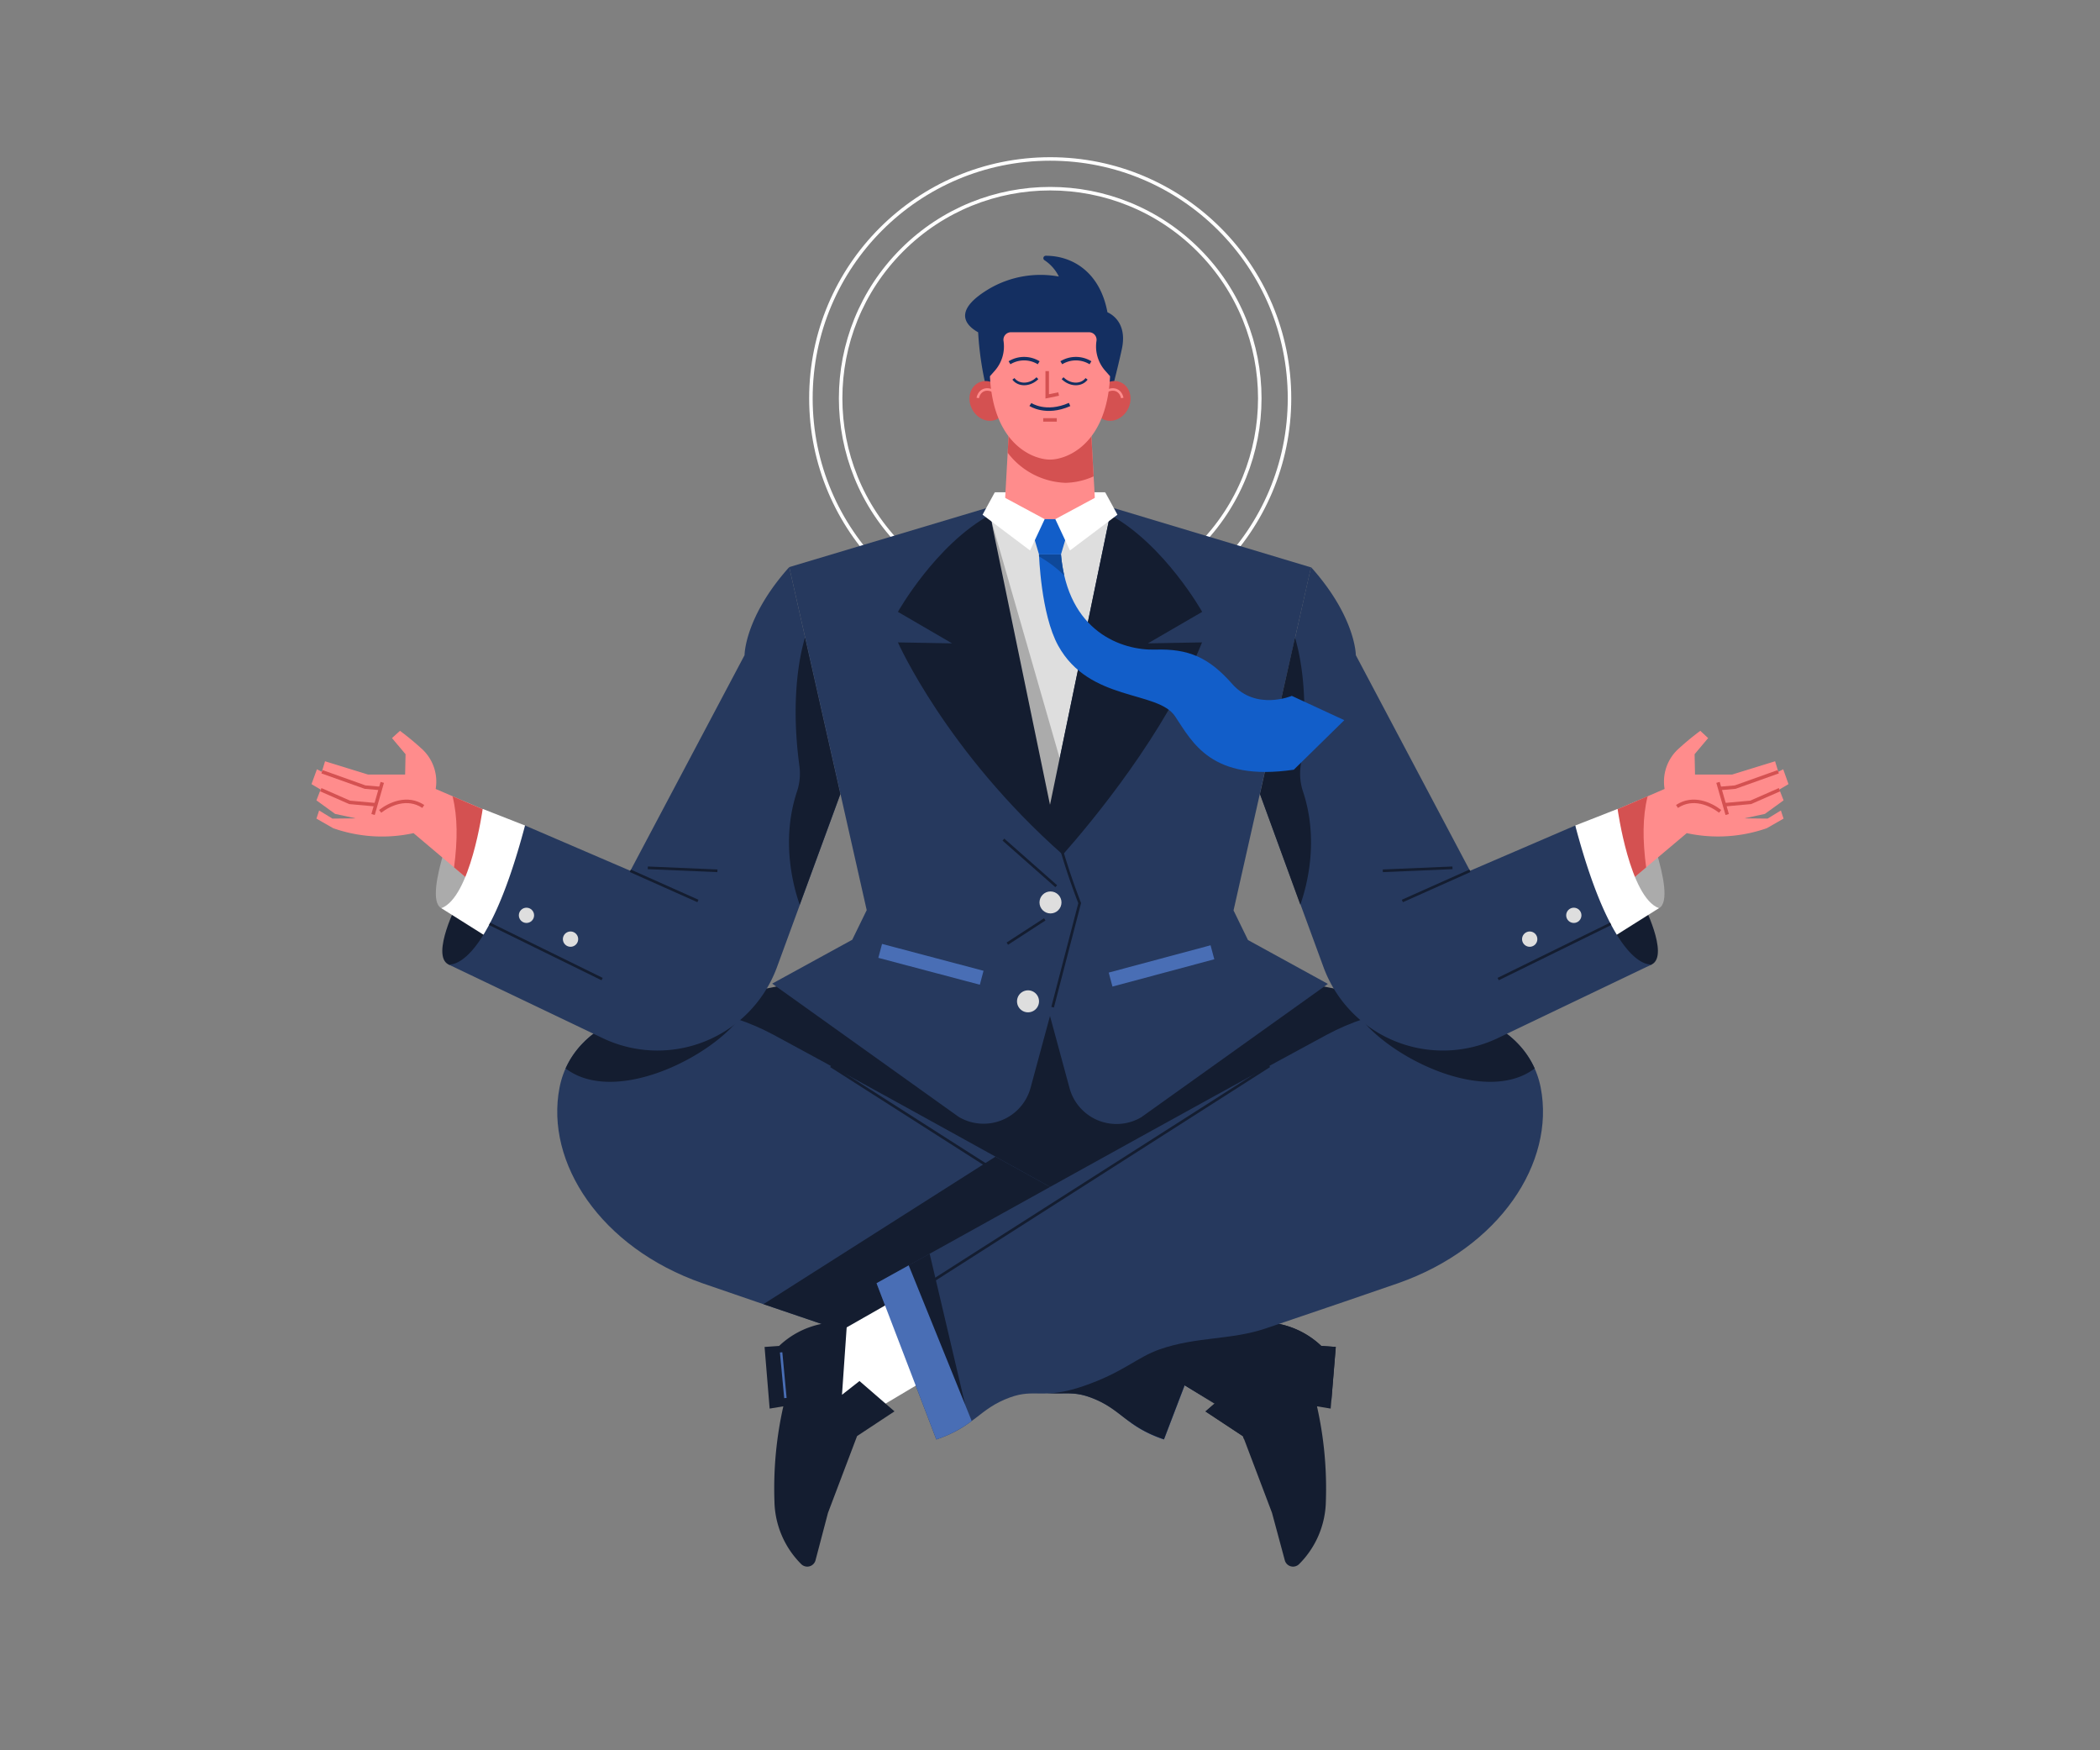 <svg id="OBJECTS" xmlns="http://www.w3.org/2000/svg" viewBox="0 0 600 500"><rect x="0" y="0" width="600" height="500" fill="#808080" stroke="none"/><defs><style>.cls-1,.cls-10,.cls-13,.cls-15,.cls-16,.cls-17,.cls-8{fill:none;stroke-miterlimit:10;}.cls-1{stroke:#fff;}.cls-2{fill:#141d30;}.cls-3{fill:#26395e;}.cls-4{fill:#dedede;}.cls-5{fill:#ababab;}.cls-6{fill:#fff;}.cls-7{fill:#142f61;}.cls-8{stroke:#141d30;stroke-width:0.76px;}.cls-9{fill:#496eb5;}.cls-10{stroke:#496eb5;stroke-width:0.69px;}.cls-11{fill:#ff8c8c;}.cls-12{fill:#d45151;}.cls-13{stroke:#d45151;}.cls-14{fill:#125ec9;}.cls-15{stroke:#ff8c8c;stroke-width:0.71px;}.cls-16,.cls-17{stroke:#142f61;}.cls-16{stroke-width:0.75px;}.cls-18{fill:#0e4899;}</style></defs><g id="body"><circle class="cls-1" cx="300.06" cy="113.78" r="68.37"/><circle class="cls-1" cx="300.06" cy="113.78" r="59.88" transform="translate(7.43 245.5) rotate(-45)"/><polygon class="cls-2" points="300.04 266.1 185.09 289.19 300.04 361.47 414.98 289.19 300.04 266.1"/><path class="cls-3" d="M356.57,268.54l-4.13-8.46,22.13-98-57.38-17.25H282.88L225.5,162l22.13,98-4.13,8.46-22.87,12.53,53.26,38.05a13.91,13.91,0,0,0,20.56-8.29L300,290.24l5.58,20.59a13.91,13.91,0,0,0,20.56,8.29l53.26-38.05Z"/><polygon class="cls-4" points="282.91 147.07 317.16 147.07 300.04 229.91 282.91 147.07"/><polygon class="cls-5" points="283.31 148.98 306.11 228.23 295.81 235.18 283.31 148.98"/><path class="cls-2" d="M343.48,174.79s-10.74-19.16-26.32-27.72L300,229.91l-17.13-82.84c-15.58,8.56-26.32,27.72-26.32,27.72l15.47,9-15.47-.28s13.79,31.19,47.11,60.64c8.45-9.56,29.38-34.75,39.78-60.64l-15.47.28Z"/><polygon class="cls-6" points="284.23 140.63 315.77 140.63 300 155.62 284.23 140.63"/><path class="cls-7" d="M317.16,113.38s2-7.31,3.37-13.68-1.69-9.38-4.12-10.5c-2.11-11.39-9.91-16.14-17.6-16.14a.69.69,0,0,0-.39,1.27A11.88,11.88,0,0,1,302.53,79a29.08,29.08,0,0,0-19.69,3.37c-9.75,5.72-8,9.94-3.37,12.56a90.79,90.79,0,0,0,2.9,18.19Z"/><path class="cls-8" d="M300,229.91A192.53,192.53,0,0,0,308.48,258l-7.73,29.72"/><circle class="cls-4" cx="300.14" cy="257.8" r="3.14"/><path class="cls-4" d="M296.86,286.05a3.14,3.14,0,1,1-3.14-3.14A3.14,3.14,0,0,1,296.86,286.05Z"/><line class="cls-8" x1="286.69" y1="239.85" x2="301.78" y2="253.16"/><line class="cls-8" x1="298.5" y1="262.63" x2="287.81" y2="269.57"/><rect class="cls-9" x="250.99" y="273.41" width="30" height="4.12" transform="translate(79.36 -58.9) rotate(14.83)"/><rect class="cls-9" x="319.08" y="273.41" width="30" height="4.12" transform="matrix(-0.97, 0.26, -0.26, -0.97, 727.54, 456.28)"/><polygon class="cls-6" points="343.02 370.56 364.74 382.94 360.6 409.03 333.11 392.67 343.02 370.56"/><path class="cls-2" d="M358,377.84l1.43,20.6-5-3.92-10,8.66,10.69,7.06,8.31,21.93,3.66,13.57a2.44,2.44,0,0,0,4.07,1.09,26,26,0,0,0,7.66-18,106.73,106.73,0,0,0-2.54-27.09l3.91.65,1.45-17.61-4.15-.29A24.61,24.61,0,0,0,358,377.84Z"/><path class="cls-3" d="M159.86,310.74c4.12-21.34,33.37-30,61.12-15.15s128.63,71,128.63,71L332.55,411.2c-11-3.71-12.14-8.77-21-12-7.26-2.67-9.42.71-20.95-3.23s-15.29-8.24-21.94-10.55c-10.54-3.65-20.36-2.61-30.13-5.92-16.47-5.58-30.64-10.41-37.84-12.92C171.51,356.39,155.73,332.07,159.86,310.74Z"/><path class="cls-2" d="M324.29,401.35l10.16-43.2,8.42,4.67Z"/><line class="cls-8" x1="342.87" y1="371.82" x2="237.4" y2="304.51"/><line class="cls-10" x1="376.89" y1="386.33" x2="375.67" y2="399.38"/><path class="cls-9" d="M332.55,411.2a34.06,34.06,0,0,1-10.11-5.27l18-44.46,9.19,5.1Z"/><path class="cls-2" d="M380.41,399.92l1.25-15.15-4.15-.29A24.61,24.61,0,0,0,358,377.84l.09,1.33-10.94-6.24,2.43-6.36s-32.17-17.89-65.17-36.14l-66.28,42.12,20.41,6.94c9.77,3.31,19.59,2.27,30.13,5.92,6.65,2.31,10.41,6.61,21.94,10.55s13.69.56,20.95,3.23c8.82,3.24,10,8.3,21,12l5.87-15.37L347,401l-2.57,2.23,10.69,7.06.28.75,20.88-9.25h0Z"/><path class="cls-3" d="M440.21,310.74c-4.12-21.34-33.37-30-61.12-15.15s-128.63,71-128.63,71l17.06,44.63c11-3.71,12.14-8.77,21-12,7.26-2.67,9.42.71,20.95-3.23s15.29-8.24,21.94-10.55c10.54-3.65,20.36-2.61,30.13-5.92,16.47-5.58,30.64-10.41,37.84-12.92C428.56,356.39,444.34,332.07,440.21,310.74Z"/><path class="cls-2" d="M275.78,401.35l-10.16-43.2-8.42,4.67Z"/><line class="cls-8" x1="257.2" y1="371.82" x2="362.67" y2="304.51"/><polygon class="cls-6" points="257.05 370.56 235.33 382.94 239.47 409.03 266.96 392.67 257.05 370.56"/><path class="cls-2" d="M242,377.84l-1.43,20.6,5-3.92,10,8.66-10.69,7.06-8.31,21.93L233,445.74a2.44,2.44,0,0,1-4.07,1.09,26,26,0,0,1-7.66-18,106.73,106.73,0,0,1,2.54-27.09l-3.91.65-1.45-17.61,4.15-.29A24.61,24.61,0,0,1,242,377.84Z"/><line class="cls-10" x1="223.18" y1="386.33" x2="224.4" y2="399.38"/><path class="cls-9" d="M267.52,411.2a34.06,34.06,0,0,0,10.11-5.27l-18-44.46-9.19,5.1Z"/><path class="cls-5" d="M126.09,259.44c-5.73-3.14,6.09-30.74,6.09-30.74l9.95,4.29S131.86,262.61,126.09,259.44Z"/><path class="cls-11" d="M146.3,234.78l-21.82-9.4a12.65,12.65,0,0,0-3.66-11.18,78.82,78.82,0,0,0-6.54-5.43L112,210.85l3.87,4.6-.12,5.82-10.58,0-12.3-3.8-.92,3-1.4-.71L89,224l2.61,1.55-1.2,3.09,5.34,3.87,5.91,1.27-6.68.07-3.8-2.32-.77,2.32,4.78,2.74A42.19,42.19,0,0,0,118.15,238l19.9,16.82Z"/><path class="cls-12" d="M138.05,254.79l8.25-20-17-7.31c1.47,5.87,1.46,12.51.43,20.3Z"/><path class="cls-2" d="M128.06,275.48c-5-2.72,2.7-17.65,2.7-17.65l16.2,6.92S133.56,278.47,128.06,275.48Z"/><path class="cls-6" d="M150,235.82l-12.09-4.74s-3.47,25.27-11.82,28.36L150,274.49Z"/><path class="cls-2" d="M209.58,292.91a4.19,4.19,0,0,0,1.07-1.79c-21.75-7.23-42.38-.76-49.05,14.1C174.57,315.09,199.21,304,209.58,292.91Z"/><path class="cls-3" d="M225.5,162l14.63,64.81L222,276.27a36.37,36.37,0,0,1-49.83,20.28l-44.1-21.07s10.69,2.81,21.94-39.66l30.09,12.94,32.63-61.6S212.7,176.29,225.5,162Z"/><line class="cls-8" x1="139.89" y1="263.91" x2="172.03" y2="279.69"/><circle class="cls-4" cx="150.42" cy="261.48" r="2.18"/><path class="cls-4" d="M165.19,268.28A2.18,2.18,0,1,1,163,266.1,2.18,2.18,0,0,1,165.19,268.28Z"/><line class="cls-8" x1="180.09" y1="248.76" x2="199.41" y2="257.38"/><line class="cls-8" x1="185.09" y1="247.91" x2="204.98" y2="248.76"/><path class="cls-2" d="M230,182.15c-1.28,4.24-4.26,16.86-1.61,36.58a16.14,16.14,0,0,1-.64,7.27c-4.61,13.79-1.26,26.76.74,32.45l11.6-31.6Z"/><polyline class="cls-13" points="91.99 220.46 104.3 224.85 108.61 225.23"/><polyline class="cls-13" points="91.65 225.59 99.89 229.21 107.16 229.87"/><line class="cls-13" x1="109.22" y1="223.5" x2="106.59" y2="232.68"/><path class="cls-13" d="M108.61,231.78c2.72-2.1,7.73-4.44,12.33-1.4"/><path class="cls-5" d="M474,259.44c5.73-3.14-6.08-30.74-6.08-30.74l-10,4.29S468.22,262.61,474,259.44Z"/><path class="cls-11" d="M453.78,234.78l21.82-9.4a12.65,12.65,0,0,1,3.66-11.18,78.82,78.82,0,0,1,6.54-5.43l2.24,2.08-3.87,4.6.12,5.82,10.58,0,12.3-3.8.92,3,1.4-.71L511,224l-2.61,1.55,1.2,3.09-5.34,3.87-5.91,1.27,6.68.07,3.8-2.32.77,2.32-4.78,2.74A42.21,42.21,0,0,1,481.93,238L462,254.79Z"/><path class="cls-12" d="M462,254.79l-8.25-20,17-7.31c-1.47,5.87-1.45,12.51-.42,20.3Z"/><path class="cls-2" d="M472,275.48c5-2.72-2.69-17.65-2.69-17.65l-16.2,6.92S466.52,278.47,472,275.48Z"/><path class="cls-6" d="M450.08,235.82l12.09-4.74s3.47,25.27,11.81,28.36l-23.9,15.05Z"/><path class="cls-2" d="M390.5,292.91a4.33,4.33,0,0,1-1.08-1.79c21.75-7.23,42.39-.76,49.06,14.1C425.51,315.09,400.87,304,390.5,292.91Z"/><path class="cls-3" d="M374.57,162,360,226.85l18.14,49.42a36.36,36.36,0,0,0,49.82,20.28L472,275.48s-10.68,2.81-21.93-39.66L420,248.76l-32.62-61.6S387.38,176.29,374.57,162Z"/><line class="cls-8" x1="460.19" y1="263.91" x2="428.05" y2="279.69"/><circle class="cls-4" cx="449.66" cy="261.48" r="2.18"/><path class="cls-4" d="M434.88,268.28a2.18,2.18,0,1,0,2.18-2.18A2.19,2.19,0,0,0,434.88,268.28Z"/><line class="cls-8" x1="419.98" y1="248.76" x2="400.67" y2="257.38"/><line class="cls-8" x1="414.99" y1="247.91" x2="395.09" y2="248.76"/><path class="cls-2" d="M370,182.15c1.29,4.24,4.27,16.86,1.62,36.58a16.14,16.14,0,0,0,.63,7.27c4.62,13.79,1.27,26.76-.73,32.45L360,226.85Z"/><polyline class="cls-13" points="508.08 220.46 495.78 224.85 491.47 225.23"/><polyline class="cls-13" points="508.43 225.59 500.19 229.21 492.92 229.87"/><line class="cls-13" x1="490.86" y1="223.5" x2="493.48" y2="232.68"/><path class="cls-13" d="M491.47,231.78c-2.72-2.1-7.74-4.44-12.33-1.4"/><polygon class="cls-11" points="311.72 122.66 300 122.66 288.28 122.66 287.06 144.6 300 152.19 312.94 144.6 311.72 122.66"/><polygon class="cls-14" points="303.14 158.38 296.86 158.38 293.88 148.3 306.11 148.3 303.14 158.38"/><path class="cls-12" d="M304.45,137.93a20.56,20.56,0,0,0,8-1.84l-.74-13.43H288.28l-.37,6.67A21.69,21.69,0,0,0,304.45,137.93Z"/><ellipse class="cls-12" cx="282.22" cy="114.53" rx="5.05" ry="5.84" transform="translate(-21.07 142.52) rotate(-27.36)"/><path class="cls-15" d="M279.34,113.69c.71-3.12,4.1-3.43,6.92.16"/><path class="cls-12" d="M313.29,112.21c-1.48,2.86-.67,6.23,1.81,7.51s5.69,0,7.17-2.86.67-6.23-1.8-7.51S314.78,109.35,313.29,112.21Z"/><path class="cls-15" d="M320.66,113.69c-.71-3.12-4.1-3.43-6.92.16"/><path class="cls-11" d="M315.77,105.9a10.47,10.47,0,0,1-2.49-8.51h0a2.15,2.15,0,0,0-2.12-2.48H288.84a2.15,2.15,0,0,0-2.12,2.48h0a10.47,10.47,0,0,1-2.49,8.51l-1.39,1.58c.94,19.5,12.38,23.81,17.16,23.81s16.22-4.31,17.16-23.81Z"/><path class="cls-16" d="M289.55,108.23c1.5,2,4.74,1.92,6.85-.19"/><path class="cls-17" d="M288.43,103.63a8,8,0,0,1,8.34,0"/><path class="cls-16" d="M310.45,108.23c-1.5,2-4.74,1.92-6.85-.19"/><path class="cls-17" d="M311.57,103.63a8,8,0,0,0-8.34,0"/><polyline class="cls-13" points="299.2 106.02 299.2 113.23 302.47 112.56"/><path class="cls-17" d="M294.4,115.55s4.4,3,11.2,0"/><line class="cls-13" x1="298.06" y1="119.95" x2="301.94" y2="119.95"/><polygon class="cls-6" points="298.48 148.3 294.3 157.25 280.73 147.04 284.23 140.63 298.48 148.3"/><polygon class="cls-6" points="301.52 148.3 305.7 157.25 319.27 147.04 315.77 140.63 301.52 148.3"/><path class="cls-14" d="M303.14,158.38h-6.28s.51,17.06,5.48,26.06c8.87,16.07,28.41,12.75,33.38,20.16s10.31,18.75,33.94,15.28l14.43-14.15-15-6.94s-10.22,4.31-17-3.38-12.56-10.12-22-9.84S305.06,180.6,303.14,158.38Z"/><path class="cls-18" d="M304.08,164.4a43.2,43.2,0,0,1-.94-6h-6.28s0,.2,0,.56A34.22,34.22,0,0,1,304.08,164.4Z"/></g></svg>